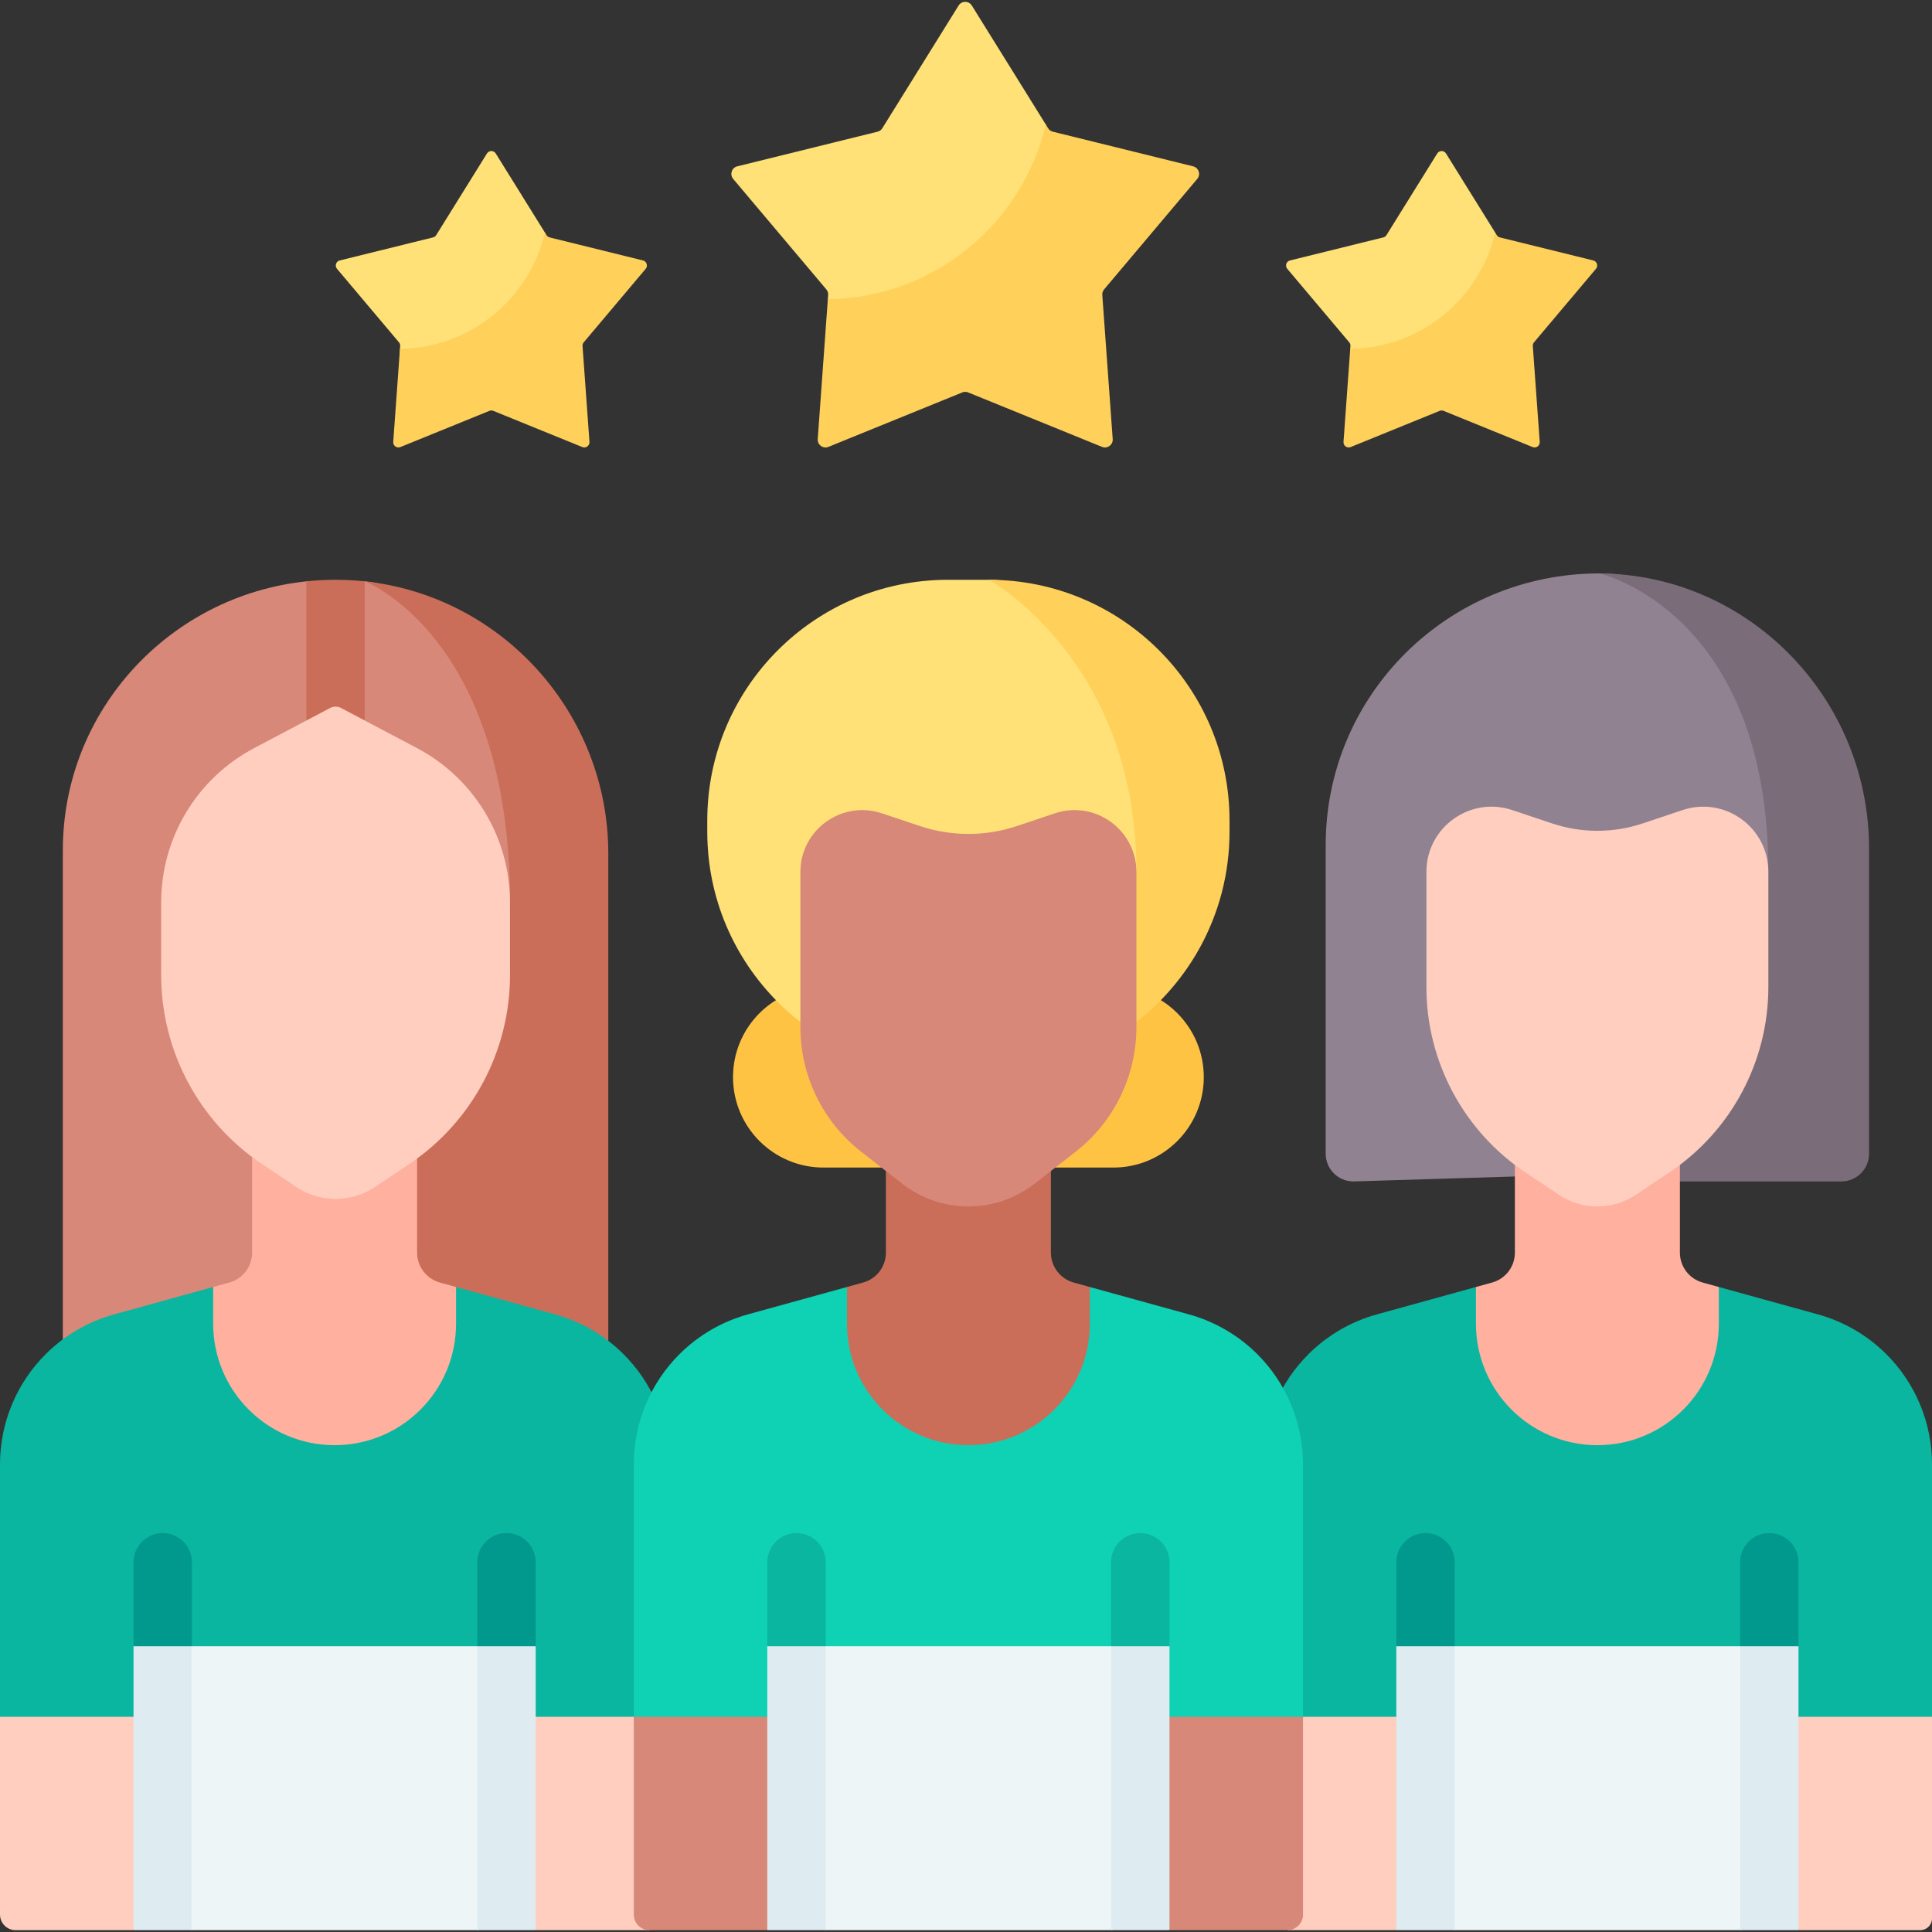 <svg id="Capa_1" enable-background="new 0 0 512 512" viewBox="0 0 512 512" xmlns="http://www.w3.org/2000/svg"><rect x="0" y="0" width="512" height="512" fill="#333333" stroke="none"/><g><g><path d="m154.514 244.162 6.69 131.216h-144.55v-150.071c0-36.984 28.264-67.425 64.536-71.243 2.724-.299 5.49 4.705 8.286 4.726 2.425.021 4.825-4.945 7.192-4.726 30.808 2.849 57.846 52.99 57.846 90.098z" fill="#d78878"/><path d="m161.204 226.204v149.173h-72.048l-5.758-2.157 13.27-71.346 38.49-62.74c0-70.469-38.49-85.071-38.49-85.071 36.427 3.891 64.536 35.034 64.536 72.141z" fill="#ca6e59"/><g><path d="m87.832 388.667h.843c17.774 0 35.795-18.694 35.795-36.467l-3.613-11.13-4.28-1.183c-3.567-.986-6.038-4.231-6.038-7.932v-36.331l-43.728 1.363v34.967c0 3.701-2.471 6.947-6.038 7.932l-4.28 1.183-5.809 12.323c-.001 17.774 19.374 35.275 37.148 35.275z" fill="#ffb09e"/><path d="m165.112 358.737c-5.008-4.95-11.202-8.534-17.99-10.41l-26.265-7.257v9.735c0 17.774-14.408 32.182-32.182 32.182-17.774 0-32.182-14.408-32.182-32.182v-9.735l-26.265 7.257c-6.788 1.875-12.981 5.459-17.99 10.41-7.831 7.74-12.238 18.292-12.238 29.302v66.926l2.799 47.534c0 2.85 2.31 5.16 5.16 5.16l162.2.511c2.85 0 5.16-2.31 5.16-5.16l2.031-48.045v-66.926c-.001-11.01-4.407-21.562-12.238-29.302z" fill="#0ab69f"/><path d="m140.147 508.975-13.661 2.532h-75.623l-12.619-3.555-.512-68.503 13.131-3.179h75.623l12.639 2.838z" fill="#eef5f6"/><path d="m35.385 436.27v-22.25c0-4.274 3.465-7.739 7.739-7.739s7.739 3.465 7.739 7.739v22.25l-7.739 10.32z" fill="#01998d"/><path d="m126.486 436.27v-22.25c0-4.274 3.465-7.739 7.739-7.739s7.739 3.465 7.739 7.739v22.25l-7.1 10.32z" fill="#01998d"/><path d="m4.128 511.507h31.257l7.739-56.542h-43.124v52.414c0 2.28 1.848 4.128 4.128 4.128z" fill="#ffcebf"/><path d="m172.089 511.507h-30.124l-7.74-56.542h43.125z" fill="#ffcebf"/><g fill="#deecf1"><path d="m35.385 436.27h15.479v75.237h-15.479z"/><path d="m126.486 436.27h15.479v75.237h-15.479z"/></g></g><g><path d="m96.669 154.064v49.883c0 4.272-3.467 7.739-7.739 7.739s-7.739-3.467-7.739-7.739v-49.883c2.724-.299 5.49-.433 8.286-.413 2.424.02 4.829.155 7.192.413z" fill="#ca6e59"/></g><path d="m108.382 308.529-9.013 6.03c-6.316 4.226-14.558 4.226-20.874 0l-9.013-6.03c-16.73-11.194-26.772-29.997-26.772-50.126v-19.273c0-17.137 9.481-32.867 24.635-40.871l20.141-10.638c.905-.478 1.987-.478 2.892 0l20.141 10.638c15.153 8.004 24.635 23.734 24.635 40.871v19.272c0 20.13-10.042 38.933-26.772 50.127z" fill="#ffcebf"/></g><path d="m490.33 224.891v70.734c0 4.055-7.76 13.79-11.815 13.79l-119.844 3.676c-4.055 0-7.347-3.292-7.347-7.347v-81.789c0-39.945 32.535-71.996 72.543-71.996 29.428-.001 66.463 33.234 66.463 72.932z" fill="#918291"/><path d="m495.317 224.853v80.892c0 4.055-3.281 7.347-7.337 7.347h-56.167c-9.287-3.044-15.324-5.108-15.324-5.314 0-.908 14.994-30.896 14.994-30.896l37.149-45.827c0-69.004-44.764-79.096-44.764-79.096 39.697.299 71.449 33.196 71.449 72.894z" fill="#7a6d79"/><g><path d="m422.483 388.667h.843c17.774 0 35.795-18.694 35.795-36.467l-3.613-11.13-4.28-1.183c-3.567-.986-6.038-4.231-6.038-7.932v-36.331l-43.728 1.363v34.967c0 3.701-2.471 6.947-6.038 7.932l-4.28 1.183-5.809 12.323c-.001 17.774 19.374 35.275 37.148 35.275z" fill="#ffb09e"/><path d="m499.762 358.737c-5.008-4.95-11.202-8.534-17.99-10.41l-26.265-7.257v9.735c0 17.774-14.408 32.182-32.182 32.182-17.774 0-32.182-14.408-32.182-32.182v-9.735l-26.265 7.257c-6.788 1.875-12.981 5.459-17.99 10.41-7.831 7.74-12.238 18.292-12.238 29.302v66.926l2.799 47.534c0 2.85 2.31 5.16 5.16 5.16l162.2.511c2.85 0 5.16-2.31 5.16-5.16l2.031-48.045v-66.926c0-11.01-4.407-21.562-12.238-29.302z" fill="#0ab69f"/><path d="m474.798 508.975-13.661 2.532h-75.623l-12.62-3.555-.511-68.503 13.131-3.179h75.623l12.638 2.838z" fill="#eef5f6"/><path d="m370.035 436.27v-22.25c0-4.274 3.465-7.739 7.739-7.739s7.739 3.465 7.739 7.739v22.25l-7.739 10.32z" fill="#01998d"/><path d="m461.137 436.27v-22.25c0-4.274 3.465-7.739 7.739-7.739s7.739 3.465 7.739 7.739v22.25l-7.1 10.32z" fill="#01998d"/><path d="m341.183 511.507h28.852l7.739-56.542h-43.124z" fill="#ffcebf"/><path d="m508.904 511.507h-32.289l-7.739-56.542h43.124v53.446c0 1.71-1.386 3.096-3.096 3.096z" fill="#ffcebf"/><g fill="#deecf1"><path d="m370.035 436.27h15.479v75.237h-15.479z"/><path d="m461.137 436.27h15.479v75.237h-15.479z"/></g></g><path d="m442.391 310.705-8.835 5.912c-6.192 4.143-14.271 4.143-20.463 0l-8.835-5.912c-16.4-10.973-26.244-29.405-26.244-49.138v-30.515c0-11.791 11.558-20.112 22.74-16.371l10.585 3.541c7.778 2.602 16.191 2.602 23.969 0l10.585-3.541c11.182-3.741 22.74 4.58 22.74 16.371v30.515c.002 19.732-9.842 38.164-26.242 49.138z" fill="#ffcebf"/><path d="m257.546 1.467 19.574 31.488 1.556 3.986c.284.457.736.785 1.258.914l32.43 7.231c1.485.367 2.069 2.165 1.083 3.334l-24.311 26.608c-.347.411-.519.942-.481 1.479l4.457 37.123c.11 1.526-1.419 2.637-2.836 2.06l-33.706-14.784c-.499-.203-1.057-.203-1.555 0l-32.679 14.087c-1.417.576-2.946-.535-2.836-2.06l-.113-33.648.08-1.114c.039-.537-.134-1.068-.481-1.479l-24.683-29.277c-.986-1.169-.402-2.967 1.083-3.334l37.178-9.178c.523-.129.974-.457 1.258-.914l20.218-32.522c.808-1.299 2.698-1.299 3.506 0z" fill="#ffe177"/><g><path d="m255.793 388.667h.843c17.774 0 35.795-18.694 35.795-36.467l-3.613-11.13-4.28-1.183c-3.567-.986-6.038-4.231-6.038-7.932v-36.331l-43.728 1.363v34.967c0 3.701-2.471 6.947-6.038 7.932l-4.28 1.183-5.809 12.323c-.001 17.774 19.374 35.275 37.148 35.275z" fill="#ca6e59"/><path d="m295.047 309.415h-76.822c-13.237 0-23.967-10.731-23.967-23.967 0-13.237 10.731-23.967 23.967-23.967h76.822c13.237 0 23.967 10.731 23.967 23.967 0 13.236-10.73 23.967-23.967 23.967z" fill="#ffc344"/><path d="m315.606 220.436c0 22.269-1.183 41.875-18.489 53.288-10.061 6.645-22.114 10.505-35.075 10.505h-10.814c-35.229 0-63.793-28.563-63.793-63.793v-3.003c0-35.229 28.563-63.783 63.793-63.783h10.814c24.936.001 53.564 31.557 53.564 66.786z" fill="#ffe177"/><path d="m325.836 217.433v3.003c0 22.269-11.413 41.875-28.718 53.288l-13.374-13.714 17.419-28.904c0-56.177-39.12-77.455-39.12-77.455 35.229 0 63.793 28.553 63.793 63.782z" fill="#ffd15b"/><g><path d="m285.013 305.254-10.844 8.447c-10.309 8.03-24.756 8.03-35.066 0l-10.844-8.447c-10.19-7.937-16.149-20.132-16.149-33.049v-41.104c0-11.207 10.986-19.116 21.614-15.561l10.072 3.37c8.333 2.788 17.347 2.788 25.68 0l10.072-3.37c10.628-3.556 21.614 4.353 21.614 15.561v41.104c-.001 12.917-5.959 25.112-16.149 33.049z" fill="#d78878"/></g><path d="m333.073 358.737c-5.008-4.95-11.202-8.534-17.99-10.41l-26.265-7.257v9.735c0 17.774-14.408 32.182-32.182 32.182-17.774 0-32.182-14.408-32.182-32.182v-9.735l-26.265 7.257c-6.788 1.875-12.981 5.459-17.99 10.41-7.831 7.74-12.238 18.292-12.238 29.302v66.926l2.799 47.534c0 2.85 2.31 5.16 5.16 5.16l162.2.511c2.85 0 5.16-2.31 5.16-5.16l2.031-48.045v-66.926c-.001-11.01-4.408-21.562-12.238-29.302z" fill="#0ed2b3"/><path d="m308.108 508.975-13.661 2.532h-75.623l-12.619-3.555-.512-68.503 13.131-3.179h75.623l12.639 2.838z" fill="#eef5f6"/><path d="m203.345 436.27v-22.25c0-4.274 3.465-7.739 7.739-7.739s7.739 3.465 7.739 7.739v22.25l-7.739 10.32z" fill="#0ab69f"/><path d="m294.447 436.27v-22.25c0-4.274 3.465-7.739 7.739-7.739s7.739 3.465 7.739 7.739v22.25l-7.1 10.32z" fill="#0ab69f"/><path d="m172.089 511.507h31.257l7.739-56.542h-43.124v52.414c0 2.28 1.848 4.128 4.128 4.128z" fill="#d78878"/><path d="m341.183 511.507h-31.257l-7.739-56.542h43.124v52.414c-.001 2.28-1.849 4.128-4.128 4.128z" fill="#d78878"/><g fill="#deecf1"><path d="m203.345 436.27h15.479v75.237h-15.479z"/><path d="m294.447 436.27h15.479v75.237h-15.479z"/></g></g><path d="m317.282 47.415c.986-1.169.402-2.967-1.083-3.334l-37.178-9.178c-.523-.129-.974-.457-1.258-.914l-.643-1.034c-6.154 26.328-29.611 45.988-57.733 46.33l-2.68 37.08c-.11 1.525 1.419 2.637 2.836 2.06l35.472-14.428c.499-.203 1.057-.203 1.555 0l35.472 14.428c1.417.576 2.946-.535 2.836-2.06l-2.76-38.194c-.039-.537.134-1.068.481-1.479z" fill="#ffd15b"/><path d="m383.211 40.675 13.021 20.946 1.035 2.652c.189.304.489.522.837.608l21.573 4.81c.988.244 1.376 1.44.721 2.218l-16.172 17.7c-.231.274-.345.627-.32.984l2.965 24.694c.073 1.015-.944 1.754-1.887 1.371l-22.421-9.835c-.332-.135-.703-.135-1.035 0l-21.738 9.371c-.942.383-1.96-.356-1.887-1.371l-.075-22.383.054-.741c.026-.357-.089-.71-.32-.984l-16.42-19.475c-.656-.778-.267-1.974.721-2.218l24.731-6.105c.348-.086.648-.304.837-.608l13.449-21.634c.536-.864 1.793-.864 2.331 0z" fill="#ffe177"/><path d="m422.948 71.24c.656-.778.267-1.974-.721-2.218l-24.731-6.105c-.348-.086-.648-.304-.837-.608l-.428-.688c-4.094 17.514-19.697 30.591-38.404 30.819l-1.783 24.666c-.073 1.015.944 1.754 1.887 1.371l23.596-9.597c.332-.135.703-.135 1.034 0l23.596 9.597c.942.383 1.96-.356 1.887-1.371l-1.835-25.406c-.026-.357.089-.71.32-.984z" fill="#ffd15b"/><path d="m131.379 40.675 13.021 20.946 1.035 2.652c.189.304.489.522.837.608l21.573 4.81c.988.244 1.376 1.44.721 2.218l-16.172 17.7c-.231.274-.345.627-.32.984l2.965 24.694c.073 1.015-.944 1.754-1.887 1.371l-22.421-9.835c-.332-.135-.703-.135-1.034 0l-21.738 9.371c-.942.383-1.96-.356-1.887-1.371l-.075-22.383.054-.741c.026-.357-.089-.71-.32-.984l-16.421-19.475c-.656-.778-.267-1.974.721-2.218l24.731-6.105c.348-.086.648-.304.837-.608l13.449-21.634c.536-.864 1.794-.864 2.331 0z" fill="#ffe177"/><path d="m171.116 71.24c.656-.778.267-1.974-.721-2.218l-24.731-6.105c-.348-.086-.648-.304-.837-.608l-.428-.688c-4.094 17.514-19.697 30.591-38.404 30.819l-1.783 24.666c-.073 1.015.944 1.754 1.887 1.371l23.596-9.597c.332-.135.703-.135 1.034 0l23.596 9.597c.942.383 1.96-.356 1.887-1.371l-1.835-25.406c-.026-.357.089-.71.32-.984z" fill="#ffd15b"/></g><g/><g/><g/><g/><g/><g/><g/><g/><g/><g/><g/><g/><g/><g/><g/></svg>